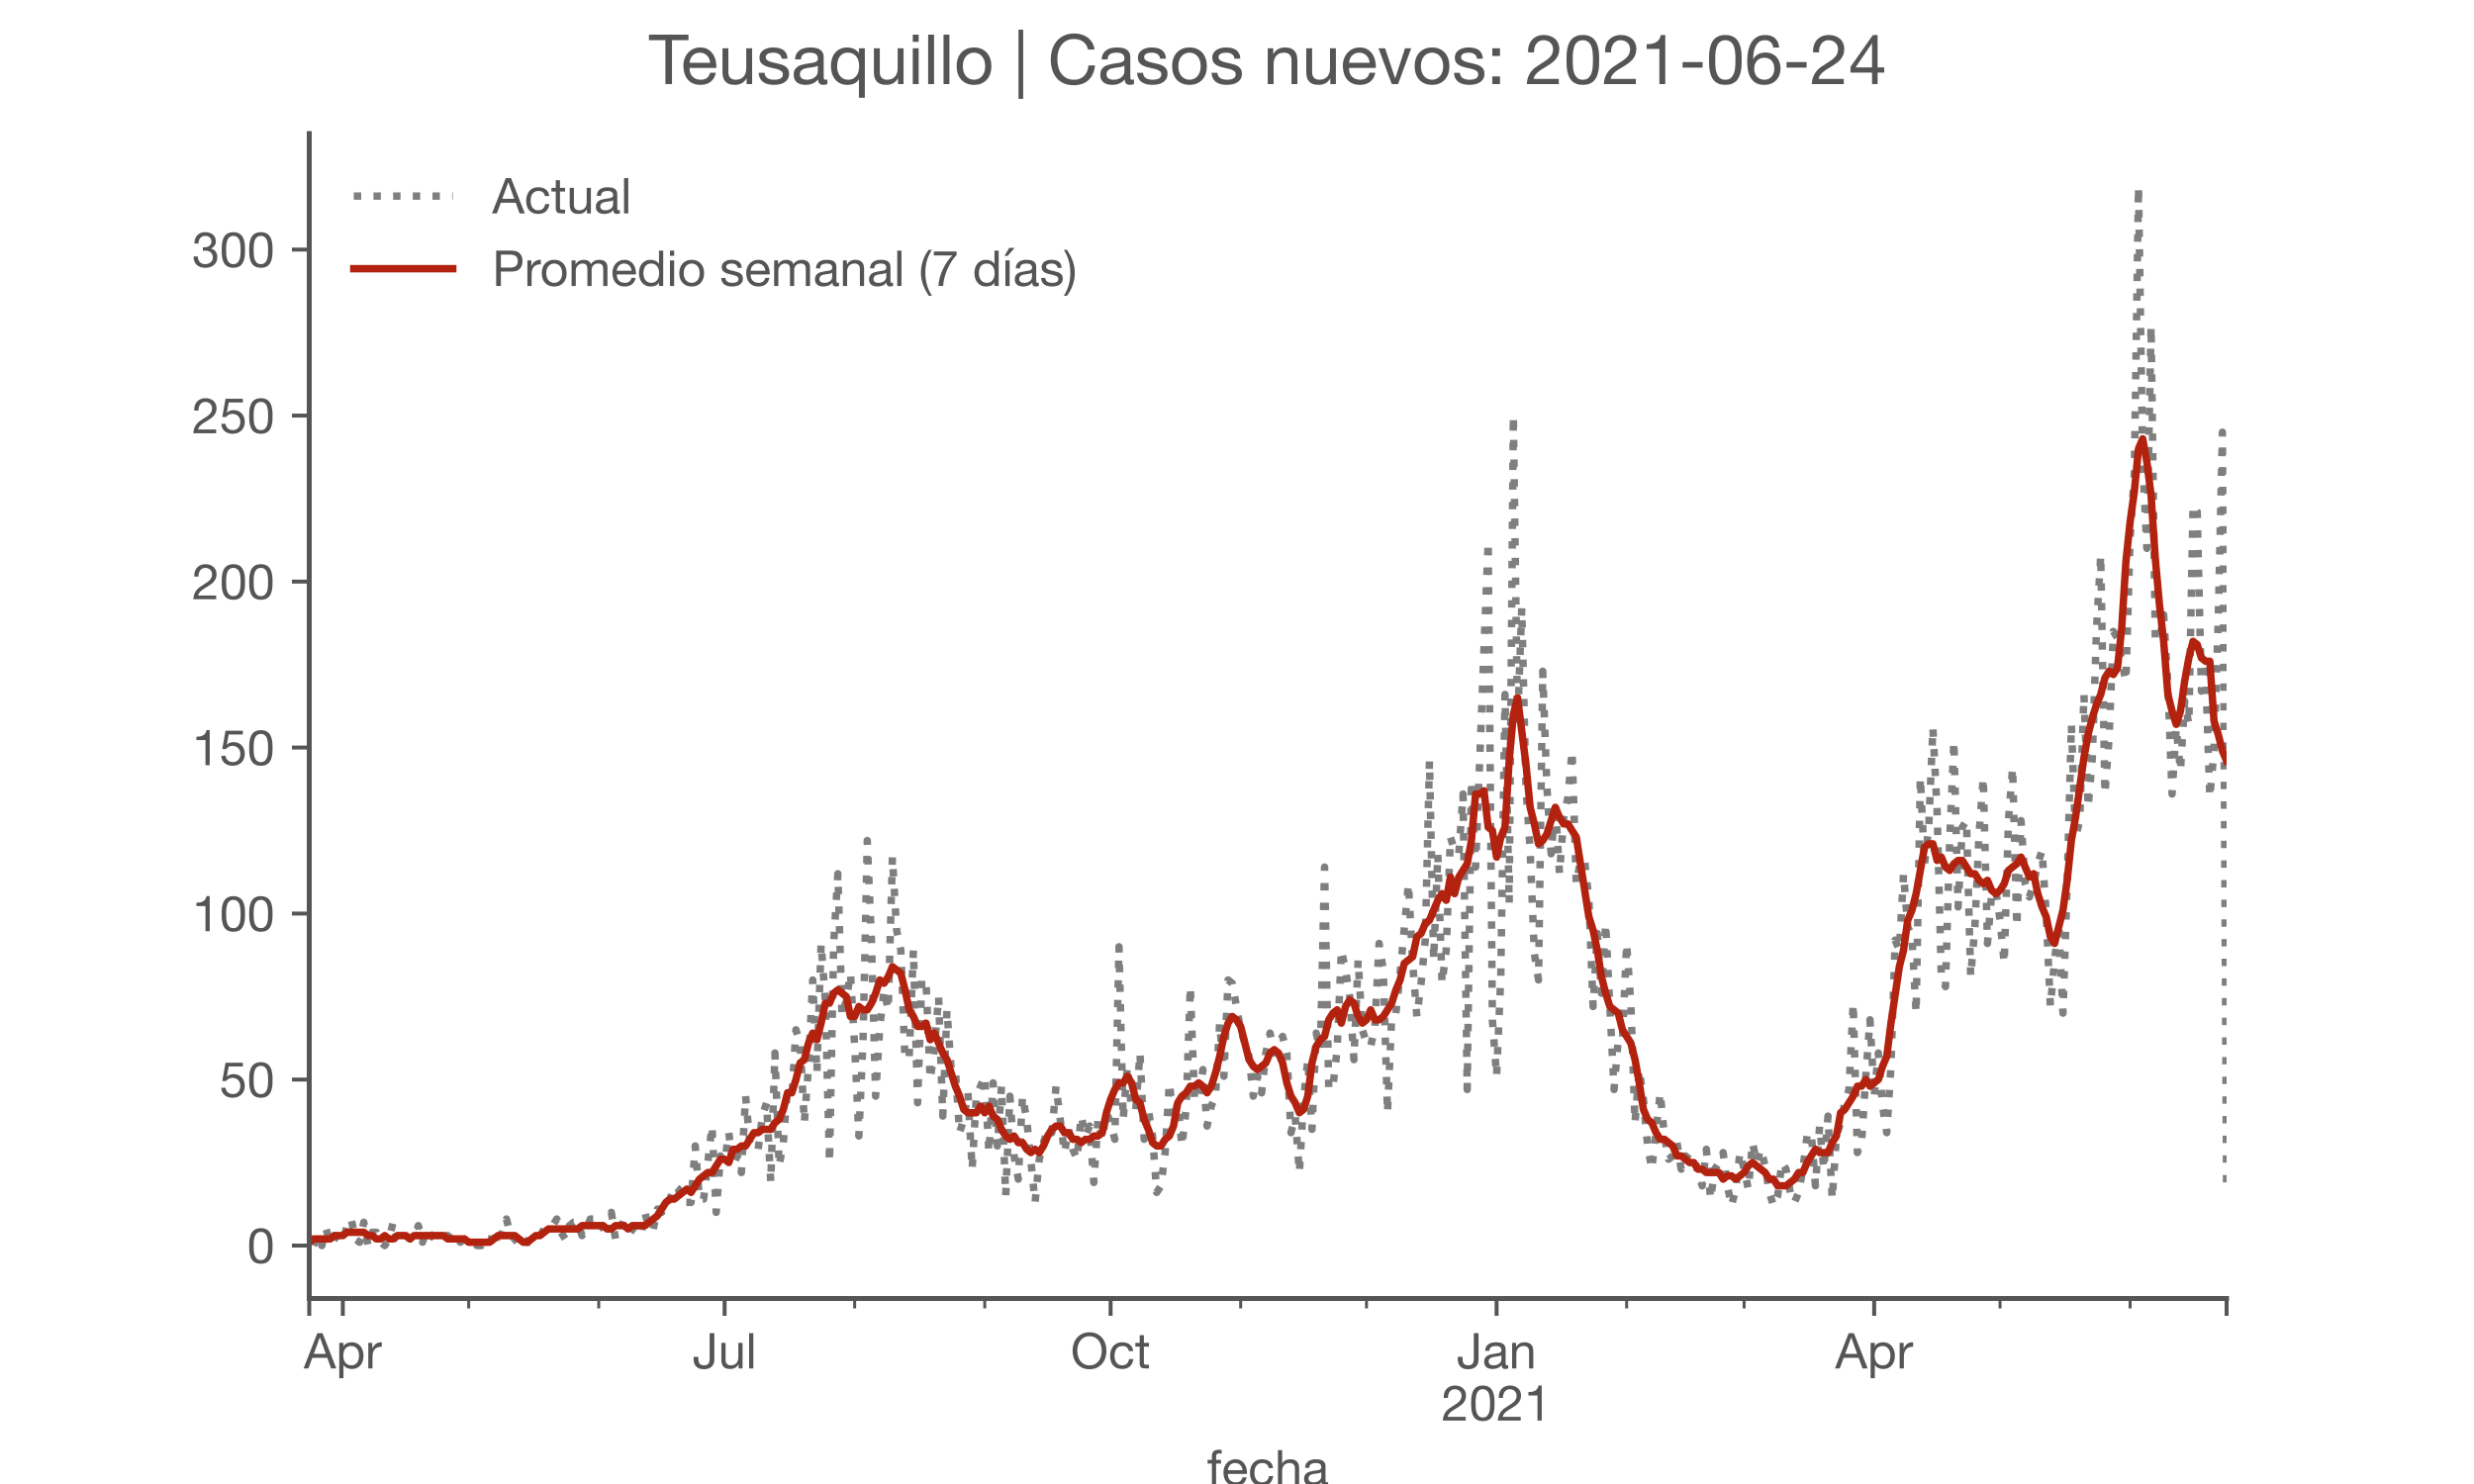 <?xml version="1.0" encoding="utf-8" standalone="no"?>
<!DOCTYPE svg PUBLIC "-//W3C//DTD SVG 1.1//EN"
  "http://www.w3.org/Graphics/SVG/1.1/DTD/svg11.dtd">
<!-- Created with matplotlib (https://matplotlib.org/) -->
<svg height="300pt" version="1.1" viewBox="0 0 500 300" width="500pt" xmlns="http://www.w3.org/2000/svg" xmlns:xlink="http://www.w3.org/1999/xlink">
 <defs>
  <style type="text/css">*{stroke-linecap:butt;stroke-linejoin:round;}</style>
 </defs>
 <g id="figure_1">
  <g id="patch_1">
   <path d="M 0 300 
L 500 300 
L 500 0 
L 0 0 
z
" style="fill:#ffffff;"/>
  </g>
  <g id="axes_1">
   <g id="patch_2">
    <path d="M 62.5 262.5 
L 450 262.5 
L 450 27 
L 62.5 27 
z
" style="fill:#ffffff;"/>
   </g>
   <g id="matplotlib.axis_1">
    <g id="xtick_1">
     <g id="line2d_1">
      <defs>
       <path d="M 0 0 
L 0 3.5 
" id="m87dbc2effd" style="stroke:#555555;stroke-width:0.8;"/>
      </defs>
      <g>
       <use style="fill:#555555;stroke:#555555;stroke-width:0.8;" x="62.5" xlink:href="#m87dbc2effd" y="262.5"/>
      </g>
     </g>
    </g>
    <g id="xtick_2">
     <g id="line2d_2">
      <g>
       <use style="fill:#555555;stroke:#555555;stroke-width:0.8;" x="69.283" xlink:href="#m87dbc2effd" y="262.5"/>
      </g>
     </g>
     <g id="text_1">
      <!-- Apr -->
      <g style="fill:#555555;" transform="translate(61.414 276.641)scale(0.1 -0.1)">
       <defs>
        <path d="M 20.094 29.5 
L 32.203 62.797 
L 32.406 62.797 
L 44.297 29.5 
z
M 27.203 71.406 
L -0.594 0 
L 9.094 0 
L 17.094 21.5 
L 47.297 21.5 
L 55.094 0 
L 65.594 0 
L 37.703 71.406 
z
" id="HelveticaNeue-65"/>
        <path d="M 6.703 51.703 
L 6.703 -19.703 
L 15.203 -19.703 
L 15.203 6.906 
L 15.406 6.906 
Q 16.797 4.594 18.844 3.047 
Q 20.906 1.5 23.203 0.594 
Q 25.5 -0.297 27.844 -0.688 
Q 30.203 -1.094 32.094 -1.094 
Q 38 -1.094 42.453 1 
Q 46.906 3.094 49.844 6.75 
Q 52.797 10.406 54.25 15.297 
Q 55.703 20.203 55.703 25.703 
Q 55.703 31.203 54.203 36.094 
Q 52.703 41 49.75 44.75 
Q 46.797 48.5 42.344 50.703 
Q 37.906 52.906 31.906 52.906 
Q 26.5 52.906 22 50.953 
Q 17.5 49 15.406 44.703 
L 15.203 44.703 
L 15.203 51.703 
z
M 46.703 26.297 
Q 46.703 22.5 45.891 18.891 
Q 45.094 15.297 43.297 12.5 
Q 41.5 9.703 38.547 8 
Q 35.594 6.297 31.203 6.297 
Q 26.797 6.297 23.688 7.938 
Q 20.594 9.594 18.641 12.297 
Q 16.703 15 15.797 18.547 
Q 14.906 22.094 14.906 25.906 
Q 14.906 29.5 15.75 33 
Q 16.594 36.5 18.5 39.25 
Q 20.406 42 23.406 43.703 
Q 26.406 45.406 30.703 45.406 
Q 34.797 45.406 37.844 43.797 
Q 40.906 42.203 42.844 39.5 
Q 44.797 36.797 45.75 33.344 
Q 46.703 29.906 46.703 26.297 
z
" id="HelveticaNeue-112"/>
        <path d="M 6.094 51.703 
L 6.094 0 
L 14.594 0 
L 14.594 23 
Q 14.594 28 15.594 31.844 
Q 16.594 35.703 18.797 38.391 
Q 21 41.094 24.594 42.5 
Q 28.203 43.906 33.297 43.906 
L 33.297 52.906 
Q 26.406 53.094 21.906 50.094 
Q 17.406 47.094 14.297 40.797 
L 14.094 40.797 
L 14.094 51.703 
z
" id="HelveticaNeue-114"/>
       </defs>
       <use xlink:href="#HelveticaNeue-65"/>
       <use x="64.8" xlink:href="#HelveticaNeue-112"/>
       <use x="124.1" xlink:href="#HelveticaNeue-114"/>
      </g>
     </g>
    </g>
    <g id="xtick_3">
     <g id="line2d_3">
      <g>
       <use style="fill:#555555;stroke:#555555;stroke-width:0.8;" x="146.444" xlink:href="#m87dbc2effd" y="262.5"/>
      </g>
     </g>
     <g id="text_2">
      <!-- Jul -->
      <g style="fill:#555555;" transform="translate(139.959 276.641)scale(0.1 -0.1)">
       <defs>
        <path d="M 44.094 17.797 
L 44.094 71.406 
L 34.594 71.406 
L 34.594 19.203 
Q 34.594 13.297 32.141 9.797 
Q 29.703 6.297 23.203 6.297 
Q 19.703 6.297 17.453 7.344 
Q 15.203 8.406 13.953 10.297 
Q 12.703 12.203 12.203 14.797 
Q 11.703 17.406 11.703 20.5 
L 11.703 23.5 
L 2.203 23.5 
L 2.203 19.094 
Q 2.203 8.906 7.594 3.656 
Q 13 -1.594 23 -1.594 
Q 29 -1.594 33.047 0.047 
Q 37.094 1.703 39.547 4.453 
Q 42 7.203 43.047 10.703 
Q 44.094 14.203 44.094 17.797 
z
" id="HelveticaNeue-74"/>
        <path d="M 49.203 0 
L 49.203 51.703 
L 40.703 51.703 
L 40.703 22.5 
Q 40.703 19 39.75 16.047 
Q 38.797 13.094 36.891 10.891 
Q 35 8.703 32.141 7.5 
Q 29.297 6.297 25.406 6.297 
Q 20.5 6.297 17.703 9.094 
Q 14.906 11.906 14.906 16.703 
L 14.906 51.703 
L 6.406 51.703 
L 6.406 17.703 
Q 6.406 13.5 7.25 10.047 
Q 8.094 6.594 10.188 4.094 
Q 12.297 1.594 15.688 0.25 
Q 19.094 -1.094 24.203 -1.094 
Q 29.906 -1.094 34.094 1.156 
Q 38.297 3.406 41 8.203 
L 41.203 8.203 
L 41.203 0 
z
" id="HelveticaNeue-117"/>
        <path d="M 6.906 71.406 
L 6.906 0 
L 15.406 0 
L 15.406 71.406 
z
" id="HelveticaNeue-108"/>
       </defs>
       <use xlink:href="#HelveticaNeue-74"/>
       <use x="51.9" xlink:href="#HelveticaNeue-117"/>
       <use x="107.5" xlink:href="#HelveticaNeue-108"/>
      </g>
     </g>
    </g>
    <g id="xtick_4">
     <g id="line2d_4">
      <g>
       <use style="fill:#555555;stroke:#555555;stroke-width:0.8;" x="224.453" xlink:href="#m87dbc2effd" y="262.5"/>
      </g>
     </g>
     <g id="text_3">
      <!-- Oct -->
      <g style="fill:#555555;" transform="translate(216.393 276.641)scale(0.1 -0.1)">
       <defs>
        <path d="M 13.297 35.703 
Q 13.297 41.094 14.688 46.344 
Q 16.094 51.594 19.094 55.797 
Q 22.094 60 26.797 62.547 
Q 31.5 65.094 38 65.094 
Q 44.5 65.094 49.203 62.547 
Q 53.906 60 56.906 55.797 
Q 59.906 51.594 61.297 46.344 
Q 62.703 41.094 62.703 35.703 
Q 62.703 30.297 61.297 25.047 
Q 59.906 19.797 56.906 15.594 
Q 53.906 11.406 49.203 8.844 
Q 44.5 6.297 38 6.297 
Q 31.5 6.297 26.797 8.844 
Q 22.094 11.406 19.094 15.594 
Q 16.094 19.797 14.688 25.047 
Q 13.297 30.297 13.297 35.703 
z
M 3.797 35.703 
Q 3.797 28.406 5.938 21.656 
Q 8.094 14.906 12.391 9.703 
Q 16.703 4.5 23.094 1.453 
Q 29.5 -1.594 38 -1.594 
Q 46.5 -1.594 52.891 1.453 
Q 59.297 4.5 63.594 9.703 
Q 67.906 14.906 70.047 21.656 
Q 72.203 28.406 72.203 35.703 
Q 72.203 43 70.047 49.75 
Q 67.906 56.5 63.594 61.703 
Q 59.297 66.906 52.891 70 
Q 46.5 73.094 38 73.094 
Q 29.5 73.094 23.094 70 
Q 16.703 66.906 12.391 61.703 
Q 8.094 56.5 5.938 49.75 
Q 3.797 43 3.797 35.703 
z
" id="HelveticaNeue-79"/>
        <path d="M 41.5 35.094 
L 50.297 35.094 
Q 49.797 39.703 47.891 43.047 
Q 46 46.406 43.047 48.594 
Q 40.094 50.797 36.25 51.844 
Q 32.406 52.906 28 52.906 
Q 21.906 52.906 17.297 50.75 
Q 12.703 48.594 9.641 44.844 
Q 6.594 41.094 5.094 36.047 
Q 3.594 31 3.594 25.203 
Q 3.594 19.406 5.141 14.547 
Q 6.703 9.703 9.75 6.203 
Q 12.797 2.703 17.344 0.797 
Q 21.906 -1.094 27.797 -1.094 
Q 37.703 -1.094 43.453 4.094 
Q 49.203 9.297 50.594 18.906 
L 41.906 18.906 
Q 41.094 12.906 37.547 9.594 
Q 34 6.297 27.703 6.297 
Q 23.703 6.297 20.797 7.891 
Q 17.906 9.5 16.094 12.141 
Q 14.297 14.797 13.438 18.188 
Q 12.594 21.594 12.594 25.203 
Q 12.594 29.094 13.391 32.75 
Q 14.203 36.406 16.047 39.203 
Q 17.906 42 21 43.703 
Q 24.094 45.406 28.703 45.406 
Q 34.094 45.406 37.297 42.703 
Q 40.5 40 41.5 35.094 
z
" id="HelveticaNeue-99"/>
        <path d="M 18.203 51.703 
L 18.203 67.203 
L 9.703 67.203 
L 9.703 51.703 
L 0.906 51.703 
L 0.906 44.203 
L 9.703 44.203 
L 9.703 11.297 
Q 9.703 7.703 10.391 5.5 
Q 11.094 3.297 12.547 2.094 
Q 14 0.906 16.344 0.453 
Q 18.703 0 22 0 
L 28.5 0 
L 28.5 7.5 
L 24.594 7.5 
Q 22.594 7.5 21.344 7.641 
Q 20.094 7.797 19.391 8.297 
Q 18.703 8.797 18.453 9.688 
Q 18.203 10.594 18.203 12.094 
L 18.203 44.203 
L 28.5 44.203 
L 28.5 51.703 
z
" id="HelveticaNeue-116"/>
       </defs>
       <use xlink:href="#HelveticaNeue-79"/>
       <use x="76" xlink:href="#HelveticaNeue-99"/>
       <use x="129.7" xlink:href="#HelveticaNeue-116"/>
      </g>
     </g>
    </g>
    <g id="xtick_5">
     <g id="line2d_5">
      <g>
       <use style="fill:#555555;stroke:#555555;stroke-width:0.8;" x="302.462" xlink:href="#m87dbc2effd" y="262.5"/>
      </g>
     </g>
     <g id="text_4">
      <!-- Jan -->
      <g style="fill:#555555;" transform="translate(294.402 276.641)scale(0.1 -0.1)">
       <defs>
        <path d="M 52.203 0.203 
Q 50 -1.094 46.094 -1.094 
Q 42.797 -1.094 40.844 0.75 
Q 38.906 2.594 38.906 6.797 
Q 35.406 2.594 30.75 0.75 
Q 26.094 -1.094 20.703 -1.094 
Q 17.203 -1.094 14.047 -0.297 
Q 10.906 0.5 8.594 2.203 
Q 6.297 3.906 4.938 6.656 
Q 3.594 9.406 3.594 13.297 
Q 3.594 17.703 5.094 20.5 
Q 6.594 23.297 9.047 25.047 
Q 11.5 26.797 14.641 27.688 
Q 17.797 28.594 21.094 29.203 
Q 24.594 29.906 27.75 30.25 
Q 30.906 30.594 33.297 31.25 
Q 35.703 31.906 37.094 33.156 
Q 38.5 34.406 38.5 36.797 
Q 38.5 39.594 37.453 41.297 
Q 36.406 43 34.75 43.891 
Q 33.094 44.797 31.047 45.094 
Q 29 45.406 27 45.406 
Q 21.594 45.406 18 43.344 
Q 14.406 41.297 14.094 35.594 
L 5.594 35.594 
Q 5.797 40.406 7.594 43.703 
Q 9.406 47 12.406 49.047 
Q 15.406 51.094 19.25 52 
Q 23.094 52.906 27.5 52.906 
Q 31 52.906 34.453 52.406 
Q 37.906 51.906 40.703 50.344 
Q 43.5 48.797 45.203 46 
Q 46.906 43.203 46.906 38.703 
L 46.906 12.094 
Q 46.906 9.094 47.25 7.688 
Q 47.594 6.297 49.594 6.297 
Q 50.703 6.297 52.203 6.797 
z
M 38.406 26.703 
Q 36.797 25.5 34.188 24.953 
Q 31.594 24.406 28.75 24.047 
Q 25.906 23.703 23 23.25 
Q 20.094 22.797 17.797 21.797 
Q 15.5 20.797 14.047 18.938 
Q 12.594 17.094 12.594 13.906 
Q 12.594 11.797 13.438 10.344 
Q 14.297 8.906 15.641 8 
Q 17 7.094 18.797 6.688 
Q 20.594 6.297 22.594 6.297 
Q 26.797 6.297 29.797 7.438 
Q 32.797 8.594 34.688 10.344 
Q 36.594 12.094 37.5 14.141 
Q 38.406 16.203 38.406 18 
z
" id="HelveticaNeue-97"/>
        <path d="M 6.406 51.703 
L 6.406 0 
L 14.906 0 
L 14.906 29.203 
Q 14.906 32.703 15.844 35.641 
Q 16.797 38.594 18.688 40.797 
Q 20.594 43 23.438 44.203 
Q 26.297 45.406 30.203 45.406 
Q 35.094 45.406 37.891 42.594 
Q 40.703 39.797 40.703 35 
L 40.703 0 
L 49.203 0 
L 49.203 34 
Q 49.203 38.203 48.344 41.641 
Q 47.5 45.094 45.391 47.594 
Q 43.297 50.094 39.891 51.5 
Q 36.5 52.906 31.406 52.906 
Q 19.906 52.906 14.594 43.5 
L 14.406 43.5 
L 14.406 51.703 
z
" id="HelveticaNeue-110"/>
       </defs>
       <use xlink:href="#HelveticaNeue-74"/>
       <use x="51.9" xlink:href="#HelveticaNeue-97"/>
       <use x="105.6" xlink:href="#HelveticaNeue-110"/>
      </g>
      <!-- 2021 -->
      <g style="fill:#555555;" transform="translate(291.343 287.18)scale(0.1 -0.1)">
       <defs>
        <path d="M 4.406 45.797 
L 12.906 45.797 
Q 12.797 49 13.547 52.141 
Q 14.297 55.297 16 57.797 
Q 17.703 60.297 20.344 61.844 
Q 23 63.406 26.703 63.406 
Q 29.5 63.406 32 62.5 
Q 34.5 61.594 36.344 59.891 
Q 38.203 58.203 39.297 55.844 
Q 40.406 53.5 40.406 50.594 
Q 40.406 46.906 39.25 44.094 
Q 38.094 41.297 35.844 38.891 
Q 33.594 36.5 30.188 34.141 
Q 26.797 31.797 22.297 29 
Q 18.594 26.797 15.188 24.297 
Q 11.797 21.797 9.094 18.5 
Q 6.406 15.203 4.656 10.75 
Q 2.906 6.297 2.406 0 
L 48.703 0 
L 48.703 7.5 
L 12.297 7.5 
Q 12.906 10.797 14.844 13.344 
Q 16.797 15.906 19.547 18.094 
Q 22.297 20.297 25.594 22.25 
Q 28.906 24.203 32.203 26.203 
Q 35.5 28.297 38.594 30.594 
Q 41.703 32.906 44.094 35.75 
Q 46.5 38.594 47.953 42.188 
Q 49.406 45.797 49.406 50.5 
Q 49.406 55.5 47.656 59.297 
Q 45.906 63.094 42.906 65.641 
Q 39.906 68.203 35.844 69.547 
Q 31.797 70.906 27.203 70.906 
Q 21.594 70.906 17.188 69 
Q 12.797 67.094 9.844 63.75 
Q 6.906 60.406 5.5 55.797 
Q 4.094 51.203 4.406 45.797 
z
" id="HelveticaNeue-50"/>
        <path d="M 13.203 34.906 
Q 13.203 37.5 13.25 40.641 
Q 13.297 43.797 13.75 46.938 
Q 14.203 50.094 15.047 53.094 
Q 15.906 56.094 17.547 58.344 
Q 19.203 60.594 21.703 62 
Q 24.203 63.406 27.797 63.406 
Q 31.406 63.406 33.906 62 
Q 36.406 60.594 38.047 58.344 
Q 39.703 56.094 40.547 53.094 
Q 41.406 50.094 41.844 46.938 
Q 42.297 43.797 42.344 40.641 
Q 42.406 37.5 42.406 34.906 
Q 42.406 30.906 42.156 25.953 
Q 41.906 21 40.547 16.641 
Q 39.203 12.297 36.203 9.297 
Q 33.203 6.297 27.797 6.297 
Q 22.406 6.297 19.406 9.297 
Q 16.406 12.297 15.047 16.641 
Q 13.703 21 13.453 25.953 
Q 13.203 30.906 13.203 34.906 
z
M 4.203 34.797 
Q 4.203 30.906 4.391 26.703 
Q 4.594 22.5 5.391 18.5 
Q 6.203 14.5 7.703 10.953 
Q 9.203 7.406 11.797 4.703 
Q 14.406 2 18.344 0.453 
Q 22.297 -1.094 27.797 -1.094 
Q 33.406 -1.094 37.297 0.453 
Q 41.203 2 43.797 4.703 
Q 46.406 7.406 47.906 10.953 
Q 49.406 14.5 50.203 18.5 
Q 51 22.5 51.203 26.703 
Q 51.406 30.906 51.406 34.797 
Q 51.406 38.703 51.203 42.891 
Q 51 47.094 50.203 51.094 
Q 49.406 55.094 47.906 58.688 
Q 46.406 62.297 43.797 65 
Q 41.203 67.703 37.25 69.297 
Q 33.297 70.906 27.797 70.906 
Q 22.297 70.906 18.344 69.297 
Q 14.406 67.703 11.797 65 
Q 9.203 62.297 7.703 58.688 
Q 6.203 55.094 5.391 51.094 
Q 4.594 47.094 4.391 42.891 
Q 4.203 38.703 4.203 34.797 
z
" id="HelveticaNeue-48"/>
        <path d="M 35.594 0 
L 35.594 70.906 
L 29.094 70.906 
Q 28.406 66.906 26.5 64.297 
Q 24.594 61.703 21.844 60.203 
Q 19.094 58.703 15.688 58.141 
Q 12.297 57.594 8.703 57.594 
L 8.703 50.797 
L 27.094 50.797 
L 27.094 0 
z
" id="HelveticaNeue-49"/>
       </defs>
       <use xlink:href="#HelveticaNeue-50"/>
       <use x="55.6" xlink:href="#HelveticaNeue-48"/>
       <use x="111.2" xlink:href="#HelveticaNeue-50"/>
       <use x="166.8" xlink:href="#HelveticaNeue-49"/>
      </g>
     </g>
    </g>
    <g id="xtick_6">
     <g id="line2d_6">
      <g>
       <use style="fill:#555555;stroke:#555555;stroke-width:0.8;" x="378.775" xlink:href="#m87dbc2effd" y="262.5"/>
      </g>
     </g>
     <g id="text_5">
      <!-- Apr -->
      <g style="fill:#555555;" transform="translate(370.905 276.641)scale(0.1 -0.1)">
       <use xlink:href="#HelveticaNeue-65"/>
       <use x="64.8" xlink:href="#HelveticaNeue-112"/>
       <use x="124.1" xlink:href="#HelveticaNeue-114"/>
      </g>
     </g>
    </g>
    <g id="xtick_7">
     <g id="line2d_7">
      <g>
       <use style="fill:#555555;stroke:#555555;stroke-width:0.8;" x="450" xlink:href="#m87dbc2effd" y="262.5"/>
      </g>
     </g>
    </g>
    <g id="xtick_8">
     <g id="line2d_8">
      <defs>
       <path d="M 0 0 
L 0 2 
" id="m86c1734b5f" style="stroke:#555555;stroke-width:0.6;"/>
      </defs>
      <g>
       <use style="fill:#555555;stroke:#555555;stroke-width:0.6;" x="94.721" xlink:href="#m86c1734b5f" y="262.5"/>
      </g>
     </g>
    </g>
    <g id="xtick_9">
     <g id="line2d_9">
      <g>
       <use style="fill:#555555;stroke:#555555;stroke-width:0.6;" x="121.007" xlink:href="#m86c1734b5f" y="262.5"/>
      </g>
     </g>
    </g>
    <g id="xtick_10">
     <g id="line2d_10">
      <g>
       <use style="fill:#555555;stroke:#555555;stroke-width:0.6;" x="172.73" xlink:href="#m86c1734b5f" y="262.5"/>
      </g>
     </g>
    </g>
    <g id="xtick_11">
     <g id="line2d_11">
      <g>
       <use style="fill:#555555;stroke:#555555;stroke-width:0.6;" x="199.015" xlink:href="#m86c1734b5f" y="262.5"/>
      </g>
     </g>
    </g>
    <g id="xtick_12">
     <g id="line2d_12">
      <g>
       <use style="fill:#555555;stroke:#555555;stroke-width:0.6;" x="250.739" xlink:href="#m86c1734b5f" y="262.5"/>
      </g>
     </g>
    </g>
    <g id="xtick_13">
     <g id="line2d_13">
      <g>
       <use style="fill:#555555;stroke:#555555;stroke-width:0.6;" x="276.176" xlink:href="#m86c1734b5f" y="262.5"/>
      </g>
     </g>
    </g>
    <g id="xtick_14">
     <g id="line2d_14">
      <g>
       <use style="fill:#555555;stroke:#555555;stroke-width:0.6;" x="328.747" xlink:href="#m86c1734b5f" y="262.5"/>
      </g>
     </g>
    </g>
    <g id="xtick_15">
     <g id="line2d_15">
      <g>
       <use style="fill:#555555;stroke:#555555;stroke-width:0.6;" x="352.489" xlink:href="#m86c1734b5f" y="262.5"/>
      </g>
     </g>
    </g>
    <g id="xtick_16">
     <g id="line2d_16">
      <g>
       <use style="fill:#555555;stroke:#555555;stroke-width:0.6;" x="404.212" xlink:href="#m86c1734b5f" y="262.5"/>
      </g>
     </g>
    </g>
    <g id="xtick_17">
     <g id="line2d_17">
      <g>
       <use style="fill:#555555;stroke:#555555;stroke-width:0.6;" x="430.498" xlink:href="#m86c1734b5f" y="262.5"/>
      </g>
     </g>
    </g>
    <g id="text_6">
     <!-- fecha -->
     <g style="fill:#555555;" transform="translate(243.935 300.291)scale(0.1 -0.1)">
      <defs>
       <path d="M 9.906 44.203 
L 9.906 0 
L 18.406 0 
L 18.406 44.203 
L 28.406 44.203 
L 28.406 51.703 
L 18.406 51.703 
L 18.406 58.906 
Q 18.406 62.297 20.094 63.5 
Q 21.797 64.703 24.906 64.703 
Q 26 64.703 27.297 64.547 
Q 28.594 64.406 29.703 64 
L 29.703 71.406 
Q 28.5 71.797 26.953 72 
Q 25.406 72.203 24.203 72.203 
Q 17.203 72.203 13.547 68.953 
Q 9.906 65.703 9.906 59.406 
L 9.906 51.703 
L 1.203 51.703 
L 1.203 44.203 
z
" id="HelveticaNeue-102"/>
       <path d="M 42.297 30.797 
L 12.594 30.797 
Q 12.797 33.797 13.891 36.438 
Q 15 39.094 16.891 41.094 
Q 18.797 43.094 21.438 44.25 
Q 24.094 45.406 27.406 45.406 
Q 30.594 45.406 33.25 44.25 
Q 35.906 43.094 37.844 41.141 
Q 39.797 39.203 40.938 36.5 
Q 42.094 33.797 42.297 30.797 
z
M 50.5 16.406 
L 42.094 16.406 
Q 41 11.297 37.547 8.797 
Q 34.094 6.297 28.703 6.297 
Q 24.5 6.297 21.391 7.688 
Q 18.297 9.094 16.297 11.438 
Q 14.297 13.797 13.391 16.844 
Q 12.5 19.906 12.594 23.297 
L 51.297 23.297 
Q 51.5 28 50.453 33.203 
Q 49.406 38.406 46.656 42.797 
Q 43.906 47.203 39.344 50.047 
Q 34.797 52.906 27.906 52.906 
Q 22.594 52.906 18.141 50.906 
Q 13.703 48.906 10.453 45.297 
Q 7.203 41.703 5.391 36.797 
Q 3.594 31.906 3.594 26 
Q 3.797 20.094 5.344 15.094 
Q 6.906 10.094 10 6.5 
Q 13.094 2.906 17.641 0.906 
Q 22.203 -1.094 28.406 -1.094 
Q 37.203 -1.094 43 3.297 
Q 48.797 7.703 50.5 16.406 
z
" id="HelveticaNeue-101"/>
       <path d="M 6.406 71.406 
L 6.406 0 
L 14.906 0 
L 14.906 29.203 
Q 14.906 32.703 15.844 35.641 
Q 16.797 38.594 18.688 40.797 
Q 20.594 43 23.438 44.203 
Q 26.297 45.406 30.203 45.406 
Q 35.094 45.406 37.891 42.594 
Q 40.703 39.797 40.703 35 
L 40.703 0 
L 49.203 0 
L 49.203 34 
Q 49.203 38.203 48.344 41.641 
Q 47.5 45.094 45.391 47.594 
Q 43.297 50.094 39.891 51.5 
Q 36.5 52.906 31.406 52.906 
Q 29.094 52.906 26.641 52.406 
Q 24.203 51.906 21.953 50.844 
Q 19.703 49.797 17.891 48.141 
Q 16.094 46.5 15.094 44.094 
L 14.906 44.094 
L 14.906 71.406 
z
" id="HelveticaNeue-104"/>
      </defs>
      <use xlink:href="#HelveticaNeue-102"/>
      <use x="29.6" xlink:href="#HelveticaNeue-101"/>
      <use x="83.3" xlink:href="#HelveticaNeue-99"/>
      <use x="137" xlink:href="#HelveticaNeue-104"/>
      <use x="192.6" xlink:href="#HelveticaNeue-97"/>
     </g>
    </g>
   </g>
   <g id="matplotlib.axis_2">
    <g id="ytick_1">
     <g id="line2d_18">
      <defs>
       <path d="M 0 0 
L -3.5 0 
" id="m260b16f984" style="stroke:#555555;stroke-width:0.8;"/>
      </defs>
      <g>
       <use style="fill:#555555;stroke:#555555;stroke-width:0.8;" x="62.5" xlink:href="#m260b16f984" y="251.795"/>
      </g>
     </g>
     <g id="text_7">
      <!-- 0 -->
      <g style="fill:#555555;" transform="translate(49.941 255.366)scale(0.1 -0.1)">
       <use xlink:href="#HelveticaNeue-48"/>
      </g>
     </g>
    </g>
    <g id="ytick_2">
     <g id="line2d_19">
      <g>
       <use style="fill:#555555;stroke:#555555;stroke-width:0.8;" x="62.5" xlink:href="#m260b16f984" y="218.239"/>
      </g>
     </g>
     <g id="text_8">
      <!-- 50 -->
      <g style="fill:#555555;" transform="translate(44.381 221.809)scale(0.1 -0.1)">
       <defs>
        <path d="M 47 62.203 
L 47 69.703 
L 12 69.703 
L 5.406 32.906 
L 12.703 32.5 
Q 15.203 35.5 18.453 37.344 
Q 21.703 39.203 25.906 39.203 
Q 29.5 39.203 32.453 38 
Q 35.406 36.797 37.5 34.641 
Q 39.594 32.5 40.75 29.547 
Q 41.906 26.594 41.906 23.094 
Q 41.906 18.906 40.703 15.75 
Q 39.5 12.594 37.453 10.5 
Q 35.406 8.406 32.656 7.344 
Q 29.906 6.297 26.906 6.297 
Q 23.703 6.297 21.047 7.25 
Q 18.406 8.203 16.453 9.953 
Q 14.5 11.703 13.344 14.047 
Q 12.203 16.406 12 19.094 
L 3.5 19.094 
Q 3.594 14.297 5.391 10.5 
Q 7.203 6.703 10.297 4.141 
Q 13.406 1.594 17.453 0.25 
Q 21.5 -1.094 26.094 -1.094 
Q 32.297 -1.094 36.938 0.844 
Q 41.594 2.797 44.688 6.094 
Q 47.797 9.406 49.344 13.656 
Q 50.906 17.906 50.906 22.406 
Q 50.906 28.5 49.094 33.047 
Q 47.297 37.594 44.188 40.641 
Q 41.094 43.703 36.891 45.203 
Q 32.703 46.703 28 46.703 
Q 24.406 46.703 20.75 45.453 
Q 17.094 44.203 14.797 41.594 
L 14.594 41.797 
L 18.406 62.203 
z
" id="HelveticaNeue-53"/>
       </defs>
       <use xlink:href="#HelveticaNeue-53"/>
       <use x="55.6" xlink:href="#HelveticaNeue-48"/>
      </g>
     </g>
    </g>
    <g id="ytick_3">
     <g id="line2d_20">
      <g>
       <use style="fill:#555555;stroke:#555555;stroke-width:0.8;" x="62.5" xlink:href="#m260b16f984" y="184.682"/>
      </g>
     </g>
     <g id="text_9">
      <!-- 100 -->
      <g style="fill:#555555;" transform="translate(38.822 188.253)scale(0.1 -0.1)">
       <use xlink:href="#HelveticaNeue-49"/>
       <use x="55.6" xlink:href="#HelveticaNeue-48"/>
       <use x="111.2" xlink:href="#HelveticaNeue-48"/>
      </g>
     </g>
    </g>
    <g id="ytick_4">
     <g id="line2d_21">
      <g>
       <use style="fill:#555555;stroke:#555555;stroke-width:0.8;" x="62.5" xlink:href="#m260b16f984" y="151.126"/>
      </g>
     </g>
     <g id="text_10">
      <!-- 150 -->
      <g style="fill:#555555;" transform="translate(38.822 154.696)scale(0.1 -0.1)">
       <use xlink:href="#HelveticaNeue-49"/>
       <use x="55.6" xlink:href="#HelveticaNeue-53"/>
       <use x="111.2" xlink:href="#HelveticaNeue-48"/>
      </g>
     </g>
    </g>
    <g id="ytick_5">
     <g id="line2d_22">
      <g>
       <use style="fill:#555555;stroke:#555555;stroke-width:0.8;" x="62.5" xlink:href="#m260b16f984" y="117.569"/>
      </g>
     </g>
     <g id="text_11">
      <!-- 200 -->
      <g style="fill:#555555;" transform="translate(38.822 121.139)scale(0.1 -0.1)">
       <use xlink:href="#HelveticaNeue-50"/>
       <use x="55.6" xlink:href="#HelveticaNeue-48"/>
       <use x="111.2" xlink:href="#HelveticaNeue-48"/>
      </g>
     </g>
    </g>
    <g id="ytick_6">
     <g id="line2d_23">
      <g>
       <use style="fill:#555555;stroke:#555555;stroke-width:0.8;" x="62.5" xlink:href="#m260b16f984" y="84.013"/>
      </g>
     </g>
     <g id="text_12">
      <!-- 250 -->
      <g style="fill:#555555;" transform="translate(38.822 87.583)scale(0.1 -0.1)">
       <use xlink:href="#HelveticaNeue-50"/>
       <use x="55.6" xlink:href="#HelveticaNeue-53"/>
       <use x="111.2" xlink:href="#HelveticaNeue-48"/>
      </g>
     </g>
    </g>
    <g id="ytick_7">
     <g id="line2d_24">
      <g>
       <use style="fill:#555555;stroke:#555555;stroke-width:0.8;" x="62.5" xlink:href="#m260b16f984" y="50.456"/>
      </g>
     </g>
     <g id="text_13">
      <!-- 300 -->
      <g style="fill:#555555;" transform="translate(38.822 54.026)scale(0.1 -0.1)">
       <defs>
        <path d="M 21.797 40.5 
L 21.797 33.297 
Q 24.203 33.594 26.906 33.594 
Q 30.094 33.594 32.844 32.75 
Q 35.594 31.906 37.594 30.156 
Q 39.594 28.406 40.797 25.844 
Q 42 23.297 42 20 
Q 42 16.797 40.75 14.25 
Q 39.5 11.703 37.391 9.953 
Q 35.297 8.203 32.5 7.25 
Q 29.703 6.297 26.594 6.297 
Q 19.297 6.297 15.5 10.641 
Q 11.703 15 11.5 21.906 
L 3 21.906 
Q 2.906 16.406 4.547 12.094 
Q 6.203 7.797 9.297 4.844 
Q 12.406 1.906 16.797 0.406 
Q 21.203 -1.094 26.594 -1.094 
Q 31.594 -1.094 36.047 0.25 
Q 40.5 1.594 43.797 4.297 
Q 47.094 7 49.047 11.047 
Q 51 15.094 51 20.406 
Q 51 26.797 47.844 31.5 
Q 44.703 36.203 38.203 37.594 
L 38.203 37.797 
Q 42.406 39.703 45.203 43.391 
Q 48 47.094 48 51.906 
Q 48 56.797 46.344 60.391 
Q 44.703 64 41.797 66.297 
Q 38.906 68.594 34.953 69.75 
Q 31 70.906 26.406 70.906 
Q 21.094 70.906 17.047 69.203 
Q 13 67.5 10.297 64.5 
Q 7.594 61.5 6.141 57.297 
Q 4.703 53.094 4.5 48 
L 13 48 
Q 13 51.094 13.797 53.891 
Q 14.594 56.703 16.25 58.797 
Q 17.906 60.906 20.453 62.156 
Q 23 63.406 26.406 63.406 
Q 31.797 63.406 35.391 60.547 
Q 39 57.703 39 52 
Q 39 49.203 37.891 47 
Q 36.797 44.797 34.938 43.344 
Q 33.094 41.906 30.641 41.156 
Q 28.203 40.406 25.5 40.406 
L 23.703 40.406 
Q 23.203 40.406 22.703 40.406 
Q 22.297 40.406 21.797 40.5 
z
" id="HelveticaNeue-51"/>
       </defs>
       <use xlink:href="#HelveticaNeue-51"/>
       <use x="55.6" xlink:href="#HelveticaNeue-48"/>
       <use x="111.2" xlink:href="#HelveticaNeue-48"/>
      </g>
     </g>
    </g>
   </g>
   <g id="line2d_25">
    <path clip-path="url(#p95f8c4d752)" d="M 63.348 251.795 
L 64.196 249.782 
L 65.044 251.795 
L 65.892 248.44 
L 66.74 251.124 
L 67.588 249.782 
L 69.283 251.124 
L 70.131 247.769 
L 70.979 246.426 
L 71.827 250.453 
L 72.675 251.124 
L 73.523 247.098 
L 74.371 251.795 
L 75.219 249.111 
L 76.067 249.111 
L 76.915 251.124 
L 77.763 251.795 
L 78.611 250.453 
L 79.458 247.098 
L 80.306 250.453 
L 81.154 251.124 
L 82.002 249.782 
L 82.85 250.453 
L 83.698 250.453 
L 84.546 247.769 
L 85.394 251.124 
L 86.242 248.44 
L 87.09 249.782 
L 87.938 250.453 
L 88.786 250.453 
L 89.633 249.782 
L 90.481 249.782 
L 91.329 250.453 
L 92.177 249.782 
L 93.025 251.124 
L 93.873 250.453 
L 94.721 250.453 
L 96.417 251.795 
L 97.265 251.795 
L 98.113 251.124 
L 98.961 251.795 
L 99.809 248.44 
L 100.656 251.795 
L 102.352 246.426 
L 103.2 249.782 
L 104.048 250.453 
L 104.896 251.795 
L 105.744 250.453 
L 106.592 251.124 
L 107.44 251.124 
L 109.136 249.782 
L 109.984 248.44 
L 110.832 248.44 
L 111.679 247.769 
L 112.527 246.426 
L 113.375 249.111 
L 114.223 250.453 
L 115.071 247.769 
L 115.919 247.098 
L 116.767 247.098 
L 117.615 249.782 
L 118.463 248.44 
L 119.311 246.426 
L 120.159 246.426 
L 121.007 248.44 
L 121.854 247.769 
L 122.702 249.782 
L 123.55 245.084 
L 124.398 250.453 
L 125.246 249.111 
L 126.094 246.426 
L 126.942 247.098 
L 127.79 248.44 
L 129.486 249.782 
L 130.334 245.084 
L 131.182 248.44 
L 132.03 248.44 
L 132.877 244.413 
L 133.725 245.084 
L 134.573 243.071 
L 135.421 242.4 
L 136.269 239.715 
L 137.117 240.386 
L 137.965 243.071 
L 139.661 243.071 
L 140.509 231.662 
L 141.357 242.4 
L 142.205 242.4 
L 143.9 227.635 
L 144.748 245.084 
L 145.596 233.675 
L 146.444 235.017 
L 147.292 228.977 
L 148.14 235.688 
L 148.988 233.675 
L 149.836 237.031 
L 150.684 221.595 
L 151.532 230.99 
L 152.38 232.333 
L 153.228 232.333 
L 154.075 225.621 
L 154.923 222.937 
L 155.771 239.044 
L 156.619 212.87 
L 157.467 235.688 
L 158.315 230.99 
L 159.163 219.581 
L 160.011 222.266 
L 160.859 208.172 
L 161.707 210.856 
L 162.555 226.964 
L 163.403 215.554 
L 164.251 198.105 
L 165.098 216.897 
L 165.946 190.722 
L 166.794 202.132 
L 167.642 235.017 
L 168.49 190.722 
L 169.338 176.629 
L 170.186 205.487 
L 171.034 202.132 
L 171.882 196.763 
L 172.73 211.528 
L 173.578 229.648 
L 174.426 210.185 
L 175.274 169.917 
L 176.121 190.051 
L 176.969 221.595 
L 177.817 207.501 
L 178.665 200.118 
L 179.513 204.145 
L 180.361 173.273 
L 181.209 188.038 
L 182.057 192.065 
L 182.905 214.212 
L 183.753 213.541 
L 184.601 192.065 
L 185.449 222.937 
L 186.296 198.105 
L 187.144 198.105 
L 187.992 218.239 
L 188.84 212.199 
L 189.688 201.461 
L 190.536 225.621 
L 191.384 204.145 
L 192.232 216.225 
L 193.08 216.225 
L 193.928 228.977 
L 194.776 226.292 
L 195.624 220.923 
L 196.472 236.359 
L 197.319 221.595 
L 199.015 217.568 
L 199.863 233.004 
L 200.711 218.91 
L 201.559 231.662 
L 202.407 219.581 
L 203.255 241.728 
L 204.103 221.595 
L 204.951 233.675 
L 205.799 238.373 
L 206.647 221.595 
L 207.495 226.292 
L 209.19 243.071 
L 210.038 234.346 
L 210.886 230.99 
L 211.734 228.306 
L 212.582 228.977 
L 213.43 219.581 
L 215.126 233.004 
L 215.974 228.306 
L 216.822 232.333 
L 217.67 234.346 
L 218.518 225.621 
L 219.365 229.648 
L 220.213 227.635 
L 221.061 239.044 
L 221.909 226.292 
L 222.757 230.319 
L 223.605 224.95 
L 224.453 226.964 
L 225.301 230.319 
L 226.149 191.394 
L 226.997 226.292 
L 227.845 215.554 
L 228.693 224.279 
L 229.54 224.279 
L 230.388 212.87 
L 231.236 230.319 
L 232.084 224.279 
L 232.932 229.648 
L 233.78 241.057 
L 234.628 239.715 
L 235.476 233.004 
L 236.324 218.91 
L 237.172 226.292 
L 238.02 222.937 
L 238.868 231.662 
L 239.716 224.279 
L 240.563 199.447 
L 241.411 222.266 
L 242.259 222.266 
L 243.107 216.225 
L 243.955 227.635 
L 244.803 223.608 
L 245.651 221.595 
L 246.499 206.83 
L 247.347 217.568 
L 248.195 198.105 
L 249.043 198.776 
L 250.739 208.172 
L 252.434 213.541 
L 253.282 221.595 
L 254.13 217.568 
L 254.978 220.923 
L 255.826 212.87 
L 256.674 208.843 
L 257.522 212.87 
L 258.37 210.856 
L 259.218 209.514 
L 260.066 212.87 
L 260.914 228.977 
L 261.761 225.621 
L 262.609 237.031 
L 263.457 222.266 
L 264.305 214.212 
L 265.153 228.306 
L 266.001 208.843 
L 266.849 212.199 
L 267.697 175.286 
L 268.545 220.252 
L 269.393 219.581 
L 270.241 212.199 
L 271.089 192.065 
L 271.937 196.092 
L 272.784 201.461 
L 273.632 214.212 
L 274.48 194.078 
L 275.328 208.172 
L 276.176 210.856 
L 277.024 211.528 
L 277.872 207.501 
L 278.72 190.722 
L 279.568 196.092 
L 280.416 224.95 
L 281.264 205.487 
L 282.112 204.816 
L 282.96 196.763 
L 284.655 178.642 
L 285.503 194.749 
L 286.351 205.487 
L 287.199 198.776 
L 288.047 190.051 
L 288.895 153.81 
L 289.743 194.078 
L 290.591 172.602 
L 291.439 198.776 
L 292.287 192.065 
L 293.135 169.246 
L 293.982 171.931 
L 294.83 172.602 
L 295.678 160.522 
L 296.526 220.252 
L 297.374 157.837 
L 298.222 175.286 
L 299.918 130.992 
L 300.766 109.516 
L 301.614 206.159 
L 302.462 217.568 
L 303.31 197.434 
L 304.158 140.388 
L 305.005 182.669 
L 305.853 84.013 
L 306.701 146.428 
L 307.549 122.938 
L 308.397 159.179 
L 309.245 171.931 
L 310.093 192.736 
L 310.941 198.105 
L 311.789 135.69 
L 312.637 159.179 
L 313.485 172.602 
L 314.333 162.535 
L 315.181 176.629 
L 316.028 165.22 
L 316.876 161.193 
L 317.724 151.797 
L 318.572 178.642 
L 319.42 173.944 
L 320.268 173.944 
L 321.116 181.998 
L 321.964 203.474 
L 322.812 188.709 
L 323.66 200.789 
L 324.508 186.696 
L 326.204 220.252 
L 327.051 210.185 
L 327.899 210.185 
L 328.747 190.722 
L 329.595 202.803 
L 330.443 226.964 
L 331.291 216.225 
L 332.139 222.266 
L 332.987 231.662 
L 333.835 236.359 
L 335.531 220.923 
L 336.379 229.648 
L 337.226 234.346 
L 338.074 233.675 
L 338.922 230.99 
L 339.77 236.359 
L 340.618 233.675 
L 341.466 234.346 
L 342.314 233.675 
L 343.162 237.031 
L 344.01 239.715 
L 344.858 232.333 
L 345.706 242.4 
L 346.554 236.359 
L 347.402 235.017 
L 348.249 233.004 
L 349.097 239.715 
L 349.945 243.742 
L 350.793 240.386 
L 351.641 233.004 
L 352.489 236.359 
L 353.337 240.386 
L 354.185 230.99 
L 355.033 235.017 
L 355.881 232.333 
L 356.729 235.688 
L 357.577 241.057 
L 358.425 243.742 
L 359.272 241.728 
L 360.12 235.017 
L 360.968 236.359 
L 361.816 241.057 
L 362.664 243.071 
L 363.512 241.057 
L 364.36 236.359 
L 365.208 229.648 
L 366.056 228.977 
L 366.904 239.715 
L 367.752 227.635 
L 368.6 236.359 
L 369.447 225.621 
L 370.295 242.4 
L 371.143 229.648 
L 371.991 226.964 
L 372.839 222.937 
L 373.687 220.252 
L 374.535 202.803 
L 375.383 233.004 
L 376.231 230.99 
L 377.079 217.568 
L 377.927 206.159 
L 378.775 221.595 
L 379.623 212.87 
L 380.47 223.608 
L 381.318 228.977 
L 382.166 215.554 
L 383.014 190.051 
L 383.862 192.065 
L 384.71 176.629 
L 385.558 187.367 
L 386.406 189.38 
L 387.254 204.816 
L 388.102 157.166 
L 388.95 174.615 
L 389.798 167.233 
L 390.646 147.099 
L 391.493 163.877 
L 392.341 197.434 
L 393.189 199.447 
L 394.037 169.917 
L 394.885 149.783 
L 395.733 183.34 
L 396.581 167.233 
L 397.429 165.891 
L 398.277 197.434 
L 399.125 187.367 
L 399.973 168.575 
L 400.821 157.166 
L 401.668 190.722 
L 402.516 180.656 
L 403.364 179.984 
L 404.212 186.025 
L 405.06 194.749 
L 405.908 165.891 
L 406.756 155.153 
L 407.604 187.367 
L 408.452 165.891 
L 409.3 178.642 
L 410.148 181.327 
L 410.996 178.642 
L 411.844 174.615 
L 412.691 171.931 
L 413.539 184.682 
L 414.387 203.474 
L 415.235 194.078 
L 416.083 186.696 
L 416.931 204.816 
L 417.779 178.642 
L 418.627 146.428 
L 419.475 169.246 
L 420.323 165.891 
L 421.171 140.388 
L 422.019 163.206 
L 422.867 153.139 
L 423.714 126.965 
L 424.562 112.2 
L 425.41 160.522 
L 426.258 149.112 
L 427.106 127.636 
L 427.954 128.978 
L 428.802 133.676 
L 429.65 137.703 
L 430.498 108.844 
L 431.346 96.093 
L 432.194 37.705 
L 433.042 93.408 
L 433.889 110.858 
L 434.737 65.892 
L 435.585 128.978 
L 436.433 129.65 
L 437.281 124.28 
L 438.129 138.374 
L 438.977 160.522 
L 439.825 147.099 
L 440.673 155.824 
L 441.521 141.73 
L 442.369 146.428 
L 443.217 102.133 
L 444.065 103.475 
L 444.912 139.717 
L 445.76 135.69 
L 446.608 161.193 
L 447.456 151.797 
L 448.304 125.623 
L 449.152 87.368 
L 450 240.386 
L 450 240.386 
" style="fill:none;stroke:#000000;stroke-dasharray:1.5,2.475;stroke-dashoffset:0;stroke-opacity:0.5;stroke-width:1.5;"/>
   </g>
   <g id="line2d_26">
    <path clip-path="url(#p95f8c4d752)" d="M 62.5 251.124 
L 63.348 250.453 
L 66.74 250.453 
L 67.588 249.782 
L 69.283 249.782 
L 70.131 249.111 
L 73.523 249.111 
L 74.371 249.782 
L 75.219 249.782 
L 76.067 250.453 
L 76.915 250.453 
L 77.763 249.782 
L 78.611 250.453 
L 79.458 250.453 
L 80.306 249.782 
L 82.002 249.782 
L 82.85 250.453 
L 83.698 249.782 
L 89.633 249.782 
L 90.481 250.453 
L 93.873 250.453 
L 94.721 251.124 
L 98.961 251.124 
L 100.656 249.782 
L 104.048 249.782 
L 105.744 251.124 
L 106.592 251.124 
L 108.288 249.782 
L 109.136 249.782 
L 110.832 248.44 
L 116.767 248.44 
L 117.615 247.769 
L 121.854 247.769 
L 122.702 248.44 
L 123.55 248.44 
L 124.398 247.769 
L 126.094 247.769 
L 126.942 248.44 
L 127.79 247.769 
L 130.334 247.769 
L 132.877 245.755 
L 134.573 243.071 
L 135.421 242.4 
L 136.269 242.4 
L 138.813 240.386 
L 139.661 241.057 
L 141.357 238.373 
L 143.053 237.031 
L 143.9 237.031 
L 145.596 234.346 
L 146.444 234.346 
L 147.292 235.017 
L 148.14 232.333 
L 148.988 232.333 
L 149.836 231.662 
L 150.684 231.662 
L 152.38 228.977 
L 153.228 228.977 
L 154.075 228.306 
L 155.771 228.306 
L 156.619 226.964 
L 157.467 226.292 
L 158.315 224.279 
L 159.163 220.923 
L 160.011 220.923 
L 160.859 218.239 
L 161.707 214.883 
L 162.555 214.212 
L 163.403 210.856 
L 164.251 208.843 
L 165.098 210.185 
L 165.946 206.83 
L 166.794 202.803 
L 167.642 202.803 
L 168.49 200.789 
L 169.338 200.118 
L 171.034 201.461 
L 171.882 205.487 
L 172.73 205.487 
L 173.578 203.474 
L 174.426 204.145 
L 175.274 204.145 
L 176.121 202.803 
L 176.969 200.789 
L 177.817 198.105 
L 178.665 198.776 
L 179.513 197.434 
L 180.361 195.42 
L 182.057 196.763 
L 182.905 200.118 
L 183.753 204.145 
L 184.601 205.487 
L 185.449 207.501 
L 186.296 207.501 
L 187.144 206.83 
L 187.992 210.185 
L 188.84 208.843 
L 190.536 212.87 
L 191.384 214.212 
L 193.08 219.581 
L 193.928 221.595 
L 194.776 224.279 
L 195.624 224.95 
L 197.319 224.95 
L 198.167 223.608 
L 199.015 224.95 
L 199.863 223.608 
L 200.711 225.621 
L 201.559 226.292 
L 202.407 228.306 
L 203.255 229.648 
L 204.103 230.319 
L 204.951 229.648 
L 205.799 230.99 
L 206.647 230.99 
L 207.495 232.333 
L 208.342 233.004 
L 209.19 232.333 
L 210.038 233.004 
L 210.886 231.662 
L 211.734 229.648 
L 212.582 228.306 
L 213.43 227.635 
L 214.278 227.635 
L 215.126 228.977 
L 215.974 228.977 
L 216.822 230.319 
L 217.67 230.319 
L 218.518 230.99 
L 219.365 230.319 
L 220.213 230.319 
L 221.061 229.648 
L 221.909 229.648 
L 222.757 228.977 
L 223.605 224.95 
L 224.453 222.266 
L 225.301 220.252 
L 226.149 218.91 
L 226.997 218.91 
L 227.845 217.568 
L 228.693 218.91 
L 229.54 222.266 
L 230.388 222.937 
L 231.236 226.292 
L 232.084 228.306 
L 232.932 230.99 
L 233.78 231.662 
L 234.628 231.662 
L 235.476 230.319 
L 236.324 229.648 
L 237.172 227.635 
L 238.02 222.937 
L 238.868 221.595 
L 239.716 220.923 
L 240.563 219.581 
L 241.411 219.581 
L 242.259 218.91 
L 243.107 219.581 
L 243.955 220.923 
L 244.803 219.581 
L 245.651 216.897 
L 246.499 213.541 
L 247.347 209.514 
L 248.195 206.83 
L 249.043 205.487 
L 249.891 206.159 
L 250.739 207.501 
L 252.434 214.212 
L 253.282 215.554 
L 254.13 216.225 
L 255.826 214.883 
L 256.674 212.87 
L 257.522 212.199 
L 258.37 212.87 
L 259.218 214.883 
L 260.066 218.91 
L 260.914 221.595 
L 261.761 222.937 
L 262.609 224.95 
L 263.457 224.279 
L 264.305 221.595 
L 265.153 214.883 
L 266.001 211.528 
L 266.849 210.185 
L 267.697 209.514 
L 268.545 206.159 
L 269.393 204.816 
L 270.241 204.145 
L 271.089 206.83 
L 271.937 203.474 
L 272.784 202.132 
L 273.632 202.803 
L 274.48 205.487 
L 275.328 206.83 
L 276.176 206.159 
L 277.024 204.145 
L 277.872 206.159 
L 278.72 206.159 
L 279.568 205.487 
L 281.264 202.803 
L 282.112 200.118 
L 282.96 198.105 
L 283.807 194.749 
L 285.503 193.407 
L 286.351 189.38 
L 287.199 188.709 
L 288.047 186.696 
L 288.895 186.025 
L 290.591 181.998 
L 291.439 180.656 
L 292.287 181.998 
L 293.135 177.3 
L 293.982 180.656 
L 294.83 177.3 
L 296.526 174.615 
L 297.374 169.917 
L 298.222 160.522 
L 299.07 160.522 
L 299.918 159.85 
L 300.766 167.233 
L 301.614 167.904 
L 302.462 173.273 
L 303.31 169.246 
L 304.158 167.233 
L 305.005 153.81 
L 305.853 144.414 
L 306.701 141.059 
L 308.397 154.481 
L 309.245 163.206 
L 310.093 166.562 
L 310.941 170.589 
L 311.789 169.917 
L 312.637 168.575 
L 314.333 163.206 
L 315.181 165.22 
L 316.028 166.562 
L 316.876 166.562 
L 318.572 169.246 
L 321.116 185.353 
L 321.964 188.038 
L 322.812 192.065 
L 323.66 197.434 
L 324.508 200.789 
L 325.356 203.474 
L 327.051 204.816 
L 327.899 208.172 
L 329.595 210.856 
L 330.443 214.212 
L 331.291 218.91 
L 332.139 224.279 
L 332.987 226.292 
L 333.835 226.964 
L 334.683 228.977 
L 335.531 230.319 
L 336.379 230.319 
L 338.074 231.662 
L 338.922 233.675 
L 339.77 233.675 
L 341.466 235.017 
L 342.314 235.017 
L 343.162 236.359 
L 344.01 236.359 
L 344.858 237.031 
L 347.402 237.031 
L 348.249 238.373 
L 349.097 237.702 
L 349.945 237.702 
L 350.793 238.373 
L 352.489 237.031 
L 353.337 235.688 
L 354.185 235.017 
L 356.729 237.031 
L 357.577 238.373 
L 358.425 238.373 
L 359.272 239.715 
L 360.968 239.715 
L 362.664 238.373 
L 363.512 237.031 
L 364.36 237.031 
L 365.208 235.017 
L 366.904 232.333 
L 367.752 233.004 
L 369.447 233.004 
L 370.295 230.99 
L 371.143 229.648 
L 371.991 224.95 
L 372.839 224.279 
L 374.535 221.595 
L 375.383 219.581 
L 376.231 219.581 
L 377.079 218.239 
L 377.927 219.581 
L 379.623 218.239 
L 380.47 215.554 
L 381.318 213.541 
L 382.166 206.83 
L 383.862 195.42 
L 384.71 192.065 
L 385.558 186.025 
L 386.406 184.011 
L 387.254 180.656 
L 388.95 171.26 
L 389.798 170.589 
L 390.646 170.589 
L 391.493 173.944 
L 392.341 173.273 
L 393.189 175.286 
L 394.037 175.958 
L 394.885 174.615 
L 395.733 173.944 
L 396.581 173.944 
L 398.277 176.629 
L 399.125 176.629 
L 399.973 177.971 
L 400.821 178.642 
L 401.668 177.971 
L 402.516 179.984 
L 403.364 180.656 
L 404.212 179.984 
L 405.06 178.642 
L 405.908 175.958 
L 407.604 174.615 
L 408.452 173.273 
L 410.148 177.3 
L 410.996 176.629 
L 411.844 180.656 
L 412.691 183.34 
L 413.539 185.353 
L 414.387 189.38 
L 415.235 190.722 
L 416.931 184.011 
L 417.779 177.971 
L 418.627 169.917 
L 419.475 165.22 
L 421.171 153.139 
L 422.019 148.441 
L 422.867 145.086 
L 423.714 142.401 
L 424.562 140.388 
L 425.41 137.032 
L 426.258 135.69 
L 427.106 136.361 
L 427.954 135.019 
L 428.802 126.965 
L 429.65 113.542 
L 430.498 105.489 
L 431.346 99.449 
L 432.194 90.724 
L 433.042 88.711 
L 433.889 93.408 
L 434.737 100.12 
L 435.585 112.871 
L 436.433 122.267 
L 437.281 129.65 
L 438.129 140.388 
L 438.977 143.743 
L 439.825 146.428 
L 440.673 143.743 
L 441.521 137.703 
L 442.369 133.005 
L 443.217 129.65 
L 444.065 130.321 
L 444.912 133.005 
L 445.76 133.676 
L 446.608 133.676 
L 447.456 145.757 
L 448.304 148.441 
L 449.152 151.797 
L 450 153.81 
L 450 153.81 
" style="fill:none;stroke:#b3220f;stroke-linecap:square;stroke-width:1.5;"/>
   </g>
   <g id="patch_3">
    <path d="M 62.5 262.5 
L 62.5 27 
" style="fill:none;stroke:#555555;stroke-linecap:square;stroke-linejoin:miter;"/>
   </g>
   <g id="patch_4">
    <path d="M 62.5 262.5 
L 450 262.5 
" style="fill:none;stroke:#555555;stroke-linecap:square;stroke-linejoin:miter;"/>
   </g>
   <g id="text_14">
    <!-- Teusaquillo | Casos nuevos: 2021-06-24 -->
    <g style="fill:#555555;" transform="translate(131.122 17)scale(0.14 -0.14)">
     <defs>
      <path d="M 24 63.406 
L 24 0 
L 33.5 0 
L 33.5 63.406 
L 57.297 63.406 
L 57.297 71.406 
L 0.203 71.406 
L 0.203 63.406 
z
" id="HelveticaNeue-84"/>
      <path d="M 11.594 16.297 
L 3.094 16.297 
Q 3.297 11.5 5.094 8.141 
Q 6.906 4.797 9.906 2.75 
Q 12.906 0.703 16.797 -0.188 
Q 20.703 -1.094 25 -1.094 
Q 28.906 -1.094 32.844 -0.344 
Q 36.797 0.406 39.938 2.297 
Q 43.094 4.203 45.047 7.297 
Q 47 10.406 47 15.094 
Q 47 18.797 45.547 21.297 
Q 44.094 23.797 41.75 25.438 
Q 39.406 27.094 36.344 28.094 
Q 33.297 29.094 30.094 29.797 
Q 27.094 30.5 24.094 31.141 
Q 21.094 31.797 18.688 32.75 
Q 16.297 33.703 14.75 35.141 
Q 13.203 36.594 13.203 38.797 
Q 13.203 40.797 14.203 42.047 
Q 15.203 43.297 16.797 44.047 
Q 18.406 44.797 20.344 45.094 
Q 22.297 45.406 24.203 45.406 
Q 26.297 45.406 28.344 44.953 
Q 30.406 44.5 32.094 43.5 
Q 33.797 42.5 34.891 40.844 
Q 36 39.203 36.203 36.703 
L 44.703 36.703 
Q 44.406 41.406 42.703 44.547 
Q 41 47.703 38.141 49.547 
Q 35.297 51.406 31.594 52.156 
Q 27.906 52.906 23.5 52.906 
Q 20.094 52.906 16.641 52.047 
Q 13.203 51.203 10.453 49.453 
Q 7.703 47.703 5.953 44.891 
Q 4.203 42.094 4.203 38.203 
Q 4.203 33.203 6.703 30.391 
Q 9.203 27.594 12.953 26.047 
Q 16.703 24.5 21.094 23.641 
Q 25.5 22.797 29.25 21.75 
Q 33 20.703 35.5 19 
Q 38 17.297 38 14 
Q 38 11.594 36.797 10.047 
Q 35.594 8.5 33.75 7.703 
Q 31.906 6.906 29.703 6.594 
Q 27.5 6.297 25.5 6.297 
Q 22.906 6.297 20.453 6.797 
Q 18 7.297 16.047 8.438 
Q 14.094 9.594 12.891 11.547 
Q 11.703 13.5 11.594 16.297 
z
" id="HelveticaNeue-115"/>
      <path d="M 12.594 25.406 
Q 12.594 29.203 13.391 32.797 
Q 14.203 36.406 16 39.203 
Q 17.797 42 20.797 43.703 
Q 23.797 45.406 28.094 45.406 
Q 32.5 45.406 35.594 43.75 
Q 38.703 42.094 40.641 39.391 
Q 42.594 36.703 43.5 33.141 
Q 44.406 29.594 44.406 25.797 
Q 44.406 22.203 43.547 18.703 
Q 42.703 15.203 40.797 12.453 
Q 38.906 9.703 35.906 8 
Q 32.906 6.297 28.594 6.297 
Q 24.5 6.297 21.453 7.891 
Q 18.406 9.5 16.453 12.203 
Q 14.5 14.906 13.547 18.344 
Q 12.594 21.797 12.594 25.406 
z
M 52.594 -19.703 
L 52.594 51.703 
L 44.094 51.703 
L 44.094 44.797 
L 43.906 44.797 
Q 42.5 47.094 40.453 48.641 
Q 38.406 50.203 36.094 51.141 
Q 33.797 52.094 31.5 52.5 
Q 29.203 52.906 27.203 52.906 
Q 21.297 52.906 16.844 50.75 
Q 12.406 48.594 9.453 44.938 
Q 6.5 41.297 5.047 36.391 
Q 3.594 31.5 3.594 26 
Q 3.594 20.5 5.094 15.594 
Q 6.594 10.703 9.547 7 
Q 12.5 3.297 16.953 1.094 
Q 21.406 -1.094 27.406 -1.094 
Q 32.797 -1.094 37.297 0.797 
Q 41.797 2.703 43.906 7 
L 44.094 7 
L 44.094 -19.703 
z
" id="HelveticaNeue-113"/>
      <path d="M 15.406 61 
L 15.406 71.406 
L 6.906 71.406 
L 6.906 61 
z
M 6.906 51.703 
L 6.906 0 
L 15.406 0 
L 15.406 51.703 
z
" id="HelveticaNeue-105"/>
      <path d="M 12.594 25.797 
Q 12.594 30.5 13.844 34.141 
Q 15.094 37.797 17.297 40.297 
Q 19.5 42.797 22.453 44.094 
Q 25.406 45.406 28.703 45.406 
Q 32 45.406 34.953 44.094 
Q 37.906 42.797 40.094 40.297 
Q 42.297 37.797 43.547 34.141 
Q 44.797 30.5 44.797 25.797 
Q 44.797 21.094 43.547 17.438 
Q 42.297 13.797 40.094 11.344 
Q 37.906 8.906 34.953 7.594 
Q 32 6.297 28.703 6.297 
Q 25.406 6.297 22.453 7.594 
Q 19.5 8.906 17.297 11.344 
Q 15.094 13.797 13.844 17.438 
Q 12.594 21.094 12.594 25.797 
z
M 3.594 25.797 
Q 3.594 20.094 5.188 15.188 
Q 6.797 10.297 10 6.641 
Q 13.203 3 17.891 0.953 
Q 22.594 -1.094 28.703 -1.094 
Q 34.906 -1.094 39.547 0.953 
Q 44.203 3 47.391 6.641 
Q 50.594 10.297 52.188 15.188 
Q 53.797 20.094 53.797 25.797 
Q 53.797 31.5 52.188 36.453 
Q 50.594 41.406 47.391 45.047 
Q 44.203 48.703 39.547 50.797 
Q 34.906 52.906 28.703 52.906 
Q 22.594 52.906 17.891 50.797 
Q 13.203 48.703 10 45.047 
Q 6.797 41.406 5.188 36.453 
Q 3.594 31.5 3.594 25.797 
z
" id="HelveticaNeue-111"/>
      <path id="HelveticaNeue-32"/>
      <path d="M 7.703 78.594 
L 7.703 -21.297 
L 14.5 -21.297 
L 14.5 78.594 
z
" id="HelveticaNeue-124"/>
      <path d="M 58 49.906 
L 67.5 49.906 
Q 66.703 55.594 64.094 59.938 
Q 61.5 64.297 57.594 67.188 
Q 53.703 70.094 48.703 71.594 
Q 43.703 73.094 38.094 73.094 
Q 29.906 73.094 23.547 70.141 
Q 17.203 67.203 12.953 62.094 
Q 8.703 57 6.5 50.141 
Q 4.297 43.297 4.297 35.5 
Q 4.297 27.703 6.344 20.891 
Q 8.406 14.094 12.5 9.094 
Q 16.594 4.094 22.797 1.25 
Q 29 -1.594 37.297 -1.594 
Q 51 -1.594 58.891 5.906 
Q 66.797 13.406 68.203 26.906 
L 58.703 26.906 
Q 58.406 22.5 56.906 18.703 
Q 55.406 14.906 52.75 12.156 
Q 50.094 9.406 46.438 7.844 
Q 42.797 6.297 38.094 6.297 
Q 31.703 6.297 27.094 8.688 
Q 22.5 11.094 19.547 15.141 
Q 16.594 19.203 15.188 24.641 
Q 13.797 30.094 13.797 36.203 
Q 13.797 41.797 15.188 47 
Q 16.594 52.203 19.547 56.25 
Q 22.5 60.297 27.047 62.688 
Q 31.594 65.094 38 65.094 
Q 45.5 65.094 50.953 61.297 
Q 56.406 57.5 58 49.906 
z
" id="HelveticaNeue-67"/>
      <path d="M 29.703 0 
L 48.594 51.703 
L 39.703 51.703 
L 25.594 8.594 
L 25.406 8.594 
L 10.906 51.703 
L 1.406 51.703 
L 20.594 0 
z
" id="HelveticaNeue-118"/>
      <path d="M 19.406 40.594 
L 19.406 51.703 
L 8.297 51.703 
L 8.297 40.594 
z
M 8.297 11.094 
L 8.297 0 
L 19.406 0 
L 19.406 11.094 
z
" id="HelveticaNeue-58"/>
      <path d="M 5 31.797 
L 5 23.797 
L 33.906 23.797 
L 33.906 31.797 
z
" id="HelveticaNeue-45"/>
      <path d="M 41.406 52.797 
L 49.906 52.797 
Q 49.094 61.594 43.891 66.25 
Q 38.703 70.906 29.906 70.906 
Q 22.297 70.906 17.297 67.703 
Q 12.297 64.5 9.297 59.203 
Q 6.297 53.906 5.047 47.047 
Q 3.797 40.203 3.797 32.906 
Q 3.797 27.297 4.641 21.297 
Q 5.5 15.297 8.094 10.297 
Q 10.703 5.297 15.5 2.094 
Q 20.297 -1.094 28.203 -1.094 
Q 34.906 -1.094 39.453 1.156 
Q 44 3.406 46.75 6.844 
Q 49.5 10.297 50.703 14.5 
Q 51.906 18.703 51.906 22.594 
Q 51.906 27.5 50.406 31.703 
Q 48.906 35.906 46.156 39 
Q 43.406 42.094 39.344 43.844 
Q 35.297 45.594 30.203 45.594 
Q 24.406 45.594 19.953 43.391 
Q 15.5 41.203 12.5 36.297 
L 12.297 36.5 
Q 12.406 40.594 13.094 45.297 
Q 13.797 50 15.641 54.047 
Q 17.5 58.094 20.797 60.75 
Q 24.094 63.406 29.5 63.406 
Q 34.594 63.406 37.688 60.5 
Q 40.797 57.594 41.406 52.797 
z
M 28.594 38.094 
Q 32.203 38.094 34.891 36.797 
Q 37.594 35.5 39.391 33.344 
Q 41.203 31.203 42.047 28.25 
Q 42.906 25.297 42.906 22 
Q 42.906 18.906 41.953 16.047 
Q 41 13.203 39.203 11 
Q 37.406 8.797 34.75 7.547 
Q 32.094 6.297 28.594 6.297 
Q 25.094 6.297 22.344 7.547 
Q 19.594 8.797 17.75 10.891 
Q 15.906 13 14.906 15.891 
Q 13.906 18.797 13.906 22.094 
Q 13.906 25.406 14.844 28.344 
Q 15.797 31.297 17.688 33.438 
Q 19.594 35.594 22.297 36.844 
Q 25 38.094 28.594 38.094 
z
" id="HelveticaNeue-54"/>
      <path d="M 33.906 24.094 
L 10.094 24.094 
L 33.703 58.797 
L 33.906 58.797 
z
M 41.906 24.094 
L 41.906 70.906 
L 35.094 70.906 
L 2.797 24.797 
L 2.797 16.594 
L 33.906 16.594 
L 33.906 0 
L 41.906 0 
L 41.906 16.594 
L 51.5 16.594 
L 51.5 24.094 
z
" id="HelveticaNeue-52"/>
     </defs>
     <use xlink:href="#HelveticaNeue-84"/>
     <use x="46.275" xlink:href="#HelveticaNeue-101"/>
     <use x="99.975" xlink:href="#HelveticaNeue-117"/>
     <use x="155.575" xlink:href="#HelveticaNeue-115"/>
     <use x="205.575" xlink:href="#HelveticaNeue-97"/>
     <use x="259.275" xlink:href="#HelveticaNeue-113"/>
     <use x="318.575" xlink:href="#HelveticaNeue-117"/>
     <use x="374.175" xlink:href="#HelveticaNeue-105"/>
     <use x="396.375" xlink:href="#HelveticaNeue-108"/>
     <use x="418.575" xlink:href="#HelveticaNeue-108"/>
     <use x="440.775" xlink:href="#HelveticaNeue-111"/>
     <use x="498.175" xlink:href="#HelveticaNeue-32"/>
     <use x="525.975" xlink:href="#HelveticaNeue-124"/>
     <use x="548.175" xlink:href="#HelveticaNeue-32"/>
     <use x="575.975" xlink:href="#HelveticaNeue-67"/>
     <use x="648.175" xlink:href="#HelveticaNeue-97"/>
     <use x="701.875" xlink:href="#HelveticaNeue-115"/>
     <use x="751.875" xlink:href="#HelveticaNeue-111"/>
     <use x="809.275" xlink:href="#HelveticaNeue-115"/>
     <use x="859.275" xlink:href="#HelveticaNeue-32"/>
     <use x="887.075" xlink:href="#HelveticaNeue-110"/>
     <use x="942.675" xlink:href="#HelveticaNeue-117"/>
     <use x="998.275" xlink:href="#HelveticaNeue-101"/>
     <use x="1051.975" xlink:href="#HelveticaNeue-118"/>
     <use x="1101.975" xlink:href="#HelveticaNeue-111"/>
     <use x="1159.375" xlink:href="#HelveticaNeue-115"/>
     <use x="1209.375" xlink:href="#HelveticaNeue-58"/>
     <use x="1237.175" xlink:href="#HelveticaNeue-32"/>
     <use x="1264.975" xlink:href="#HelveticaNeue-50"/>
     <use x="1320.575" xlink:href="#HelveticaNeue-48"/>
     <use x="1376.175" xlink:href="#HelveticaNeue-50"/>
     <use x="1431.775" xlink:href="#HelveticaNeue-49"/>
     <use x="1487.375" xlink:href="#HelveticaNeue-45"/>
     <use x="1526.275" xlink:href="#HelveticaNeue-48"/>
     <use x="1581.875" xlink:href="#HelveticaNeue-54"/>
     <use x="1637.475" xlink:href="#HelveticaNeue-45"/>
     <use x="1676.375" xlink:href="#HelveticaNeue-50"/>
     <use x="1731.975" xlink:href="#HelveticaNeue-52"/>
    </g>
   </g>
   <g id="legend_1">
    <g id="line2d_27">
     <path d="M 71.5 39.641 
L 91.5 39.641 
" style="fill:none;stroke:#000000;stroke-dasharray:1.5,2.475;stroke-dashoffset:0;stroke-opacity:0.5;stroke-width:1.5;"/>
    </g>
    <g id="line2d_28"/>
    <g id="text_15">
     <!-- Actual -->
     <g style="fill:#555555;" transform="translate(99.5 43.141)scale(0.1 -0.1)">
      <use xlink:href="#HelveticaNeue-65"/>
      <use x="64.8" xlink:href="#HelveticaNeue-99"/>
      <use x="118.5" xlink:href="#HelveticaNeue-116"/>
      <use x="150" xlink:href="#HelveticaNeue-117"/>
      <use x="205.6" xlink:href="#HelveticaNeue-97"/>
      <use x="259.3" xlink:href="#HelveticaNeue-108"/>
     </g>
    </g>
    <g id="line2d_29">
     <path d="M 71.5 54.311 
L 91.5 54.311 
" style="fill:none;stroke:#b3220f;stroke-linecap:square;stroke-width:1.5;"/>
    </g>
    <g id="line2d_30"/>
    <g id="text_16">
     <!-- Promedio semanal (7 días)  -->
     <g style="fill:#555555;" transform="translate(99.5 57.811)scale(0.1 -0.1)">
      <defs>
       <path d="M 17.297 37.203 
L 17.297 63.406 
L 35.906 63.406 
Q 44 63.406 47.75 60.047 
Q 51.5 56.703 51.5 50.297 
Q 51.5 43.906 47.75 40.5 
Q 44 37.094 35.906 37.203 
z
M 7.797 71.406 
L 7.797 0 
L 17.297 0 
L 17.297 29.203 
L 39.094 29.203 
Q 49.906 29.094 55.453 34.688 
Q 61 40.297 61 50.297 
Q 61 60.297 55.453 65.844 
Q 49.906 71.406 39.094 71.406 
z
" id="HelveticaNeue-80"/>
       <path d="M 6.406 51.703 
L 6.406 0 
L 14.906 0 
L 14.906 32.203 
Q 14.906 33.703 15.656 35.953 
Q 16.406 38.203 18.047 40.297 
Q 19.703 42.406 22.344 43.906 
Q 25 45.406 28.703 45.406 
Q 31.594 45.406 33.438 44.547 
Q 35.297 43.703 36.391 42.141 
Q 37.5 40.594 37.953 38.5 
Q 38.406 36.406 38.406 33.906 
L 38.406 0 
L 46.906 0 
L 46.906 32.203 
Q 46.906 38.203 50.5 41.797 
Q 54.094 45.406 60.406 45.406 
Q 63.5 45.406 65.453 44.5 
Q 67.406 43.594 68.5 42.047 
Q 69.594 40.5 70 38.391 
Q 70.406 36.297 70.406 33.906 
L 70.406 0 
L 78.906 0 
L 78.906 37.906 
Q 78.906 41.906 77.656 44.75 
Q 76.406 47.594 74.156 49.391 
Q 71.906 51.203 68.75 52.047 
Q 65.594 52.906 61.703 52.906 
Q 56.594 52.906 52.344 50.594 
Q 48.094 48.297 45.5 44.094 
Q 43.906 48.906 40 50.906 
Q 36.094 52.906 31.297 52.906 
Q 20.406 52.906 14.594 44.094 
L 14.406 44.094 
L 14.406 51.703 
z
" id="HelveticaNeue-109"/>
       <path d="M 12.594 25.406 
Q 12.594 29.203 13.391 32.797 
Q 14.203 36.406 16 39.203 
Q 17.797 42 20.797 43.703 
Q 23.797 45.406 28.094 45.406 
Q 32.5 45.406 35.594 43.75 
Q 38.703 42.094 40.641 39.391 
Q 42.594 36.703 43.5 33.141 
Q 44.406 29.594 44.406 25.797 
Q 44.406 22.203 43.547 18.703 
Q 42.703 15.203 40.797 12.453 
Q 38.906 9.703 35.906 8 
Q 32.906 6.297 28.594 6.297 
Q 24.5 6.297 21.453 7.891 
Q 18.406 9.5 16.453 12.203 
Q 14.5 14.906 13.547 18.344 
Q 12.594 21.797 12.594 25.406 
z
M 52.594 0 
L 52.594 71.406 
L 44.094 71.406 
L 44.094 44.797 
L 43.906 44.797 
Q 42.5 47.094 40.453 48.641 
Q 38.406 50.203 36.094 51.141 
Q 33.797 52.094 31.5 52.5 
Q 29.203 52.906 27.203 52.906 
Q 21.297 52.906 16.844 50.75 
Q 12.406 48.594 9.453 44.938 
Q 6.5 41.297 5.047 36.391 
Q 3.594 31.5 3.594 26 
Q 3.594 20.5 5.094 15.594 
Q 6.594 10.703 9.547 7 
Q 12.5 3.297 16.953 1.094 
Q 21.406 -1.094 27.406 -1.094 
Q 32.797 -1.094 37.297 0.797 
Q 41.797 2.703 43.906 7 
L 44.094 7 
L 44.094 0 
z
" id="HelveticaNeue-100"/>
       <path d="M 20.406 -19.703 
L 26.906 -19.703 
Q 19.797 -8.203 16.75 3.094 
Q 13.703 14.406 13.703 27 
Q 13.703 39.297 16.703 50.5 
Q 19.703 61.703 26.906 73.094 
L 20.406 73.094 
Q 12.594 62.797 8.641 50.797 
Q 4.703 38.797 4.703 27 
Q 4.703 20.406 5.797 14.406 
Q 6.906 8.406 8.953 2.703 
Q 11 -3 13.891 -8.547 
Q 16.797 -14.094 20.406 -19.703 
z
" id="HelveticaNeue-40"/>
       <path d="M 50.906 62.406 
L 50.906 69.703 
L 5 69.703 
L 5 61.703 
L 42.203 61.703 
Q 36.594 55.797 31.75 48.797 
Q 26.906 41.797 23.203 33.938 
Q 19.5 26.094 17.141 17.547 
Q 14.797 9 14.203 0 
L 23.703 0 
Q 24.203 8.297 26.5 17.094 
Q 28.797 25.906 32.438 34.203 
Q 36.094 42.5 40.797 49.797 
Q 45.5 57.094 50.906 62.406 
z
" id="HelveticaNeue-55"/>
       <path d="M 6.906 0 
L 15.406 0 
L 15.406 51.703 
L 6.906 51.703 
z
M 25.5 77 
L 11.406 60.797 
L 5 60.797 
L 14.594 77 
z
" id="HelveticaNeue-237"/>
       <path d="M -0.906 -19.703 
L 5.5 -19.703 
Q 13.297 -9.406 17.25 2.547 
Q 21.203 14.5 21.203 26.297 
Q 21.203 32.906 20.094 38.906 
Q 19 44.906 16.953 50.656 
Q 14.906 56.406 12 61.953 
Q 9.094 67.5 5.5 73.094 
L -0.906 73.094 
Q 6.094 61.594 9.141 50.25 
Q 12.203 38.906 12.203 26.297 
Q 12.203 14.094 9.203 2.844 
Q 6.203 -8.406 -0.906 -19.703 
z
" id="HelveticaNeue-41"/>
      </defs>
      <use xlink:href="#HelveticaNeue-80"/>
      <use x="64.8" xlink:href="#HelveticaNeue-114"/>
      <use x="96.35" xlink:href="#HelveticaNeue-111"/>
      <use x="153.75" xlink:href="#HelveticaNeue-109"/>
      <use x="239.05" xlink:href="#HelveticaNeue-101"/>
      <use x="292.75" xlink:href="#HelveticaNeue-100"/>
      <use x="352.05" xlink:href="#HelveticaNeue-105"/>
      <use x="374.25" xlink:href="#HelveticaNeue-111"/>
      <use x="431.65" xlink:href="#HelveticaNeue-32"/>
      <use x="459.45" xlink:href="#HelveticaNeue-115"/>
      <use x="509.45" xlink:href="#HelveticaNeue-101"/>
      <use x="563.15" xlink:href="#HelveticaNeue-109"/>
      <use x="648.45" xlink:href="#HelveticaNeue-97"/>
      <use x="702.15" xlink:href="#HelveticaNeue-110"/>
      <use x="757.75" xlink:href="#HelveticaNeue-97"/>
      <use x="811.45" xlink:href="#HelveticaNeue-108"/>
      <use x="833.65" xlink:href="#HelveticaNeue-32"/>
      <use x="861.45" xlink:href="#HelveticaNeue-40"/>
      <use x="887.35" xlink:href="#HelveticaNeue-55"/>
      <use x="942.95" xlink:href="#HelveticaNeue-32"/>
      <use x="970.75" xlink:href="#HelveticaNeue-100"/>
      <use x="1030.05" xlink:href="#HelveticaNeue-237"/>
      <use x="1052.25" xlink:href="#HelveticaNeue-97"/>
      <use x="1105.95" xlink:href="#HelveticaNeue-115"/>
      <use x="1155.95" xlink:href="#HelveticaNeue-41"/>
      <use x="1181.85" xlink:href="#HelveticaNeue-32"/>
     </g>
    </g>
   </g>
  </g>
 </g>
 <defs>
  <clipPath id="p95f8c4d752">
   <rect height="235.5" width="387.5" x="62.5" y="27"/>
  </clipPath>
 </defs>
</svg>
